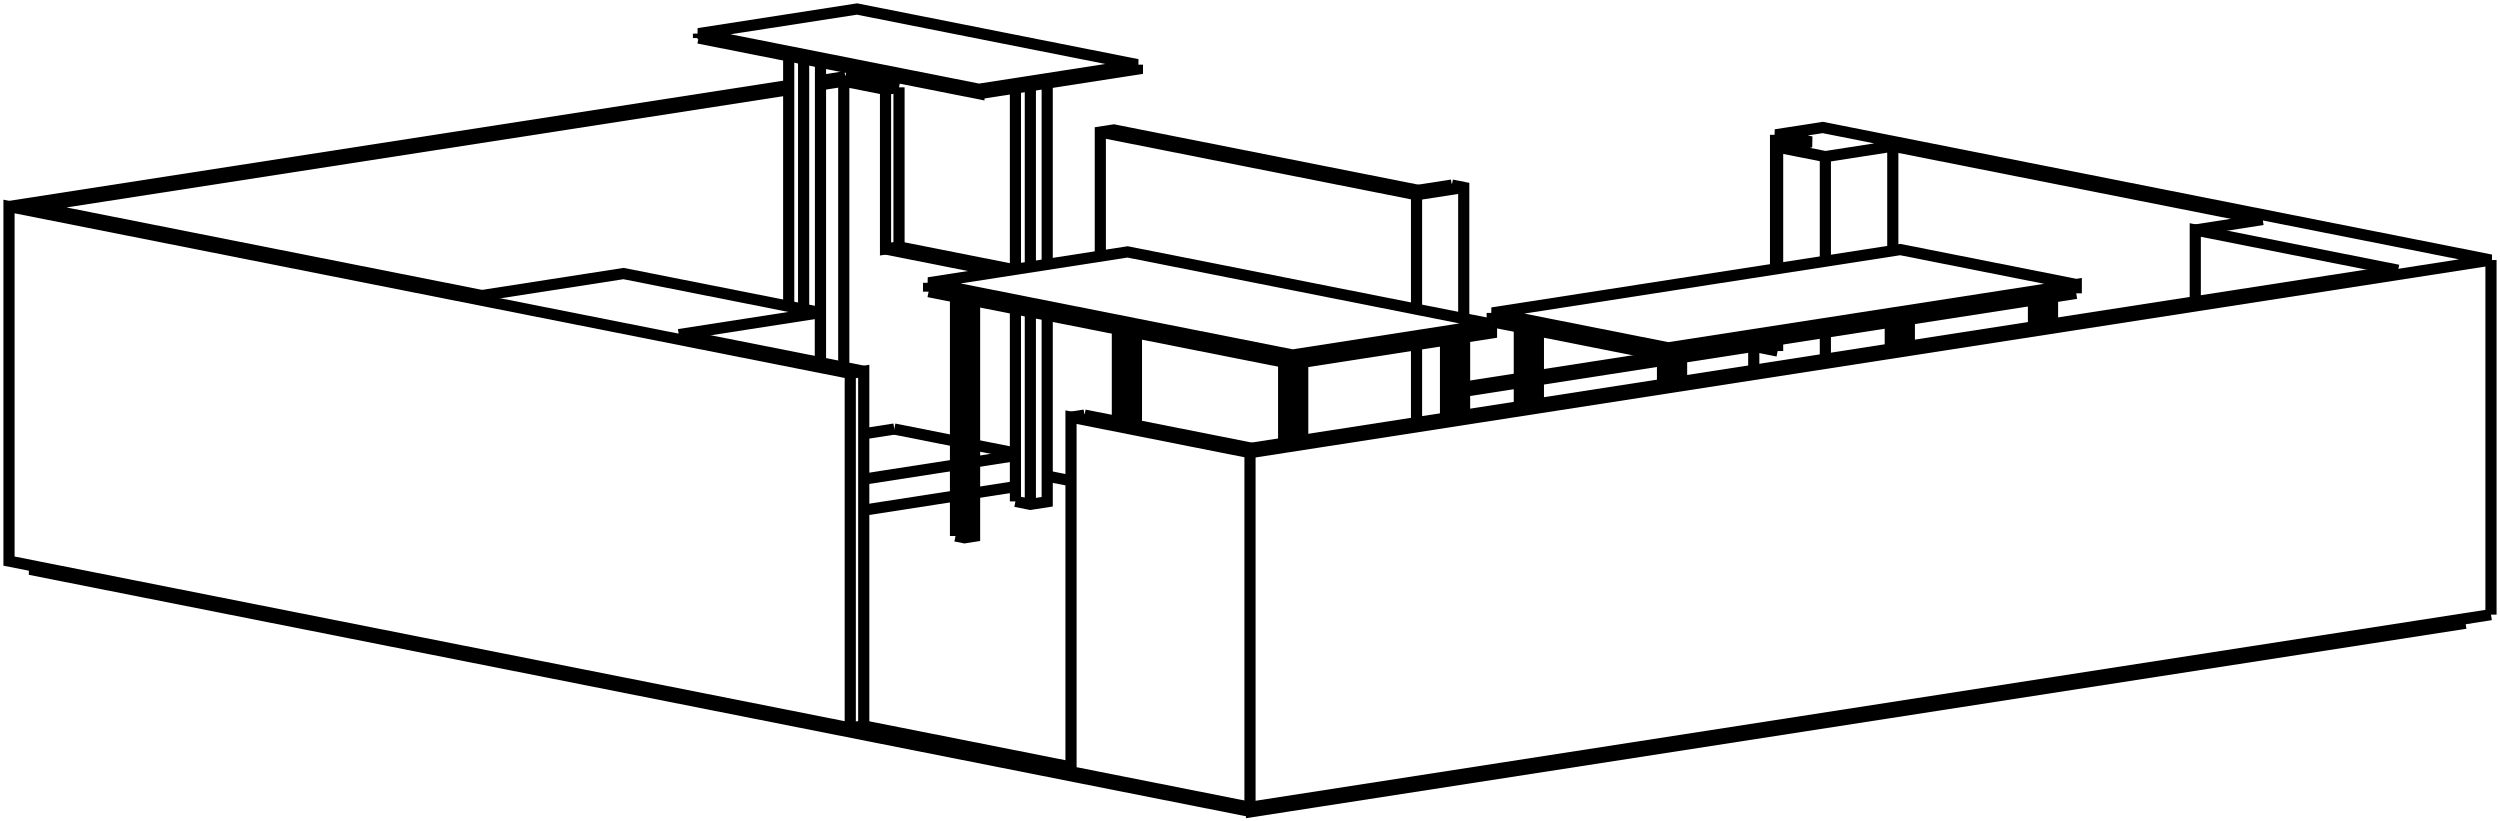 <svg version="1.1" xmlns="http://www.w3.org/2000/svg" viewBox="-138.815 -41.903 277.631 91.139" fill="none" stroke="black" stroke-width="0.6%" vector-effect="non-scaling-stroke">
    <path d="M 0.173 47.721 L 0.173 48.236 L 134.992 27.308" />
    <path d="M -19.877 43.275 L -42.894 38.709 L -44.392 38.941 L -137.815 20.409 L -137.815 -18.97 L -44.392 -0.438 L -44.392 38.941" />
    <path d="M -134.992 20.969 L -134.992 21.424 L 0.173 48.236" />
    <path d="M 134.992 26.792 L 134.992 27.308" />
    <path d="M -19.877 11.493 L -22.52 10.969" />
    <path d="M -32.704 17.622 L -31.71 17.82 L -30.586 17.645 L -30.586 -8.501" />
    <path d="M -42.894 14.753 L -32.704 13.171" />
    <path d="M -30.586 12.842 L -26.049 12.138" />
    <path d="M -26.049 13.778 L -24.393 14.106 L -22.52 13.816 L -22.52 -6.901" />
    <path d="M 0 47.747 L -19.877 43.804 L -19.877 4.425 L 0 8.368 L 137.815 -13.025 L 63.607 -27.746 L 58.364 -26.932 L 62.34 -26.144 L 58.595 -25.562 L 63.895 -24.511 L 71.385 -25.673" />
    <path d="M 137.815 26.354 L 0 47.747 L 0 8.368" />
    <path d="M -47.705 -1.625 L -47.705 -7.187 L -69.57 -11.524 L -85.299 -9.082" />
    <path d="M -63.434 -4.745 L -47.705 -7.187" />
    <path d="M 104.975 -8.396 L 104.975 -16.362 L 127.502 -11.893" />
    <path d="M 112.465 -17.525 L 104.975 -16.362" />
    <path d="M 63.895 -2.019 L 63.895 -5" />
    <path d="M 63.895 -12.896 L 63.895 -24.511" />
    <path d="M 71.385 -14.059 L 71.385 -25.673" />
    <path d="M 58.595 -2.919 L 58.595 -4.178" />
    <path d="M 58.595 -12.074 L 58.595 -25.562" />
    <path d="M 55.944 -3.445 L 58.595 -2.919" />
    <path d="M 55.944 -0.785 L 55.944 -3.445 L 47.929 -2.201" />
    <path d="M -32.704 17.622 L -32.704 -8.921" />
    <path d="M -31.71 17.82 L -31.71 -8.724" />
    <path d="M 3.738 7.319 L 3.738 -1.692" />
    <path d="M 4.732 7.165 L 4.732 -1.498" />
    <path d="M 5.855 6.991 L 5.855 -1.672" />
    <path d="M -39.502 5.743 L -42.894 6.27" />
    <path d="M -42.894 11.307 L -32.704 9.725" />
    <path d="M -30.586 9.397 L -26.049 8.692" />
    <path d="M -26.049 8.412 L -30.586 7.512" />
    <path d="M -32.704 7.092 L -39.502 5.743" />
    <path d="M -51.227 -7.885 L -51.227 -35.691" />
    <path d="M -49.571 -7.557 L -49.571 -35.362" />
    <path d="M -47.698 -1.623 L -47.698 -34.991" />
    <path d="M -26.049 13.778 L -26.049 -7.601" />
    <path d="M -26.049 -11.996 L -26.049 -32.13" />
    <path d="M -24.393 14.106 L -24.393 -7.273" />
    <path d="M -24.393 -12.253 L -24.393 -32.387" />
    <path d="M -22.52 -12.543 L -22.52 -32.678" />
    <path d="M -14.728 4.917 L -14.728 -5.355" />
    <path d="M -13.734 5.114 L -13.734 -5.158" />
    <path d="M -12.611 5.337 L -12.611 -4.935" />
    <path d="M 21.714 4.529 L 21.714 -4.134" />
    <path d="M 22.708 4.375 L 22.708 -4.288" />
    <path d="M 23.831 4.2 L 23.831 -4.463" />
    <path d="M 30.903 3.102 L 30.903 -5.375" />
    <path d="M 32.027 2.928 L 32.027 -5.152" />
    <path d="M 29.909 3.257 L 29.909 -5.572" />
    <path d="M 46.805 0.634 L 46.805 -2.347" />
    <path d="M 45.811 0.788 L 45.811 -2.417" />
    <path d="M 47.929 0.459 L 47.929 -2.522" />
    <path d="M 72.098 -3.292 L 72.098 -6.274" />
    <path d="M 73.222 -3.467 L 73.222 -6.448" />
    <path d="M 71.104 -3.138 L 71.104 -6.119" />
    <path d="M 88 -5.761 L 88 -8.742" />
    <path d="M 89.123 -5.935 L 89.123 -8.917" />
    <path d="M 87.006 -5.607 L 87.006 -8.588" />
    <path d="M -18.379 4.193 L -19.877 4.425" />
    <path d="M -44.392 -0.438 L -42.894 -0.671 L -42.894 38.709" />
    <path d="M -44.94 -33.388 L -47.698 -32.959" />
    <path d="M -51.227 -32.412 L -137.815 -18.97" />
    <path d="M -38.977 -32.205 L -44.94 -33.388" />
    <path d="M -38.977 -14.484 L -38.977 -32.205" />
    <path d="M -26.264 -11.962 L -38.977 -14.484 L -40.475 -14.252 L -40.475 -31.972 L -38.977 -32.205" />
    <path d="M 18.667 -20.77 L -15.124 -27.473 L -16.622 -27.241 L -16.622 -13.459" />
    <path d="M 22.412 -21.351 L 18.667 -20.77" />
    <path d="M 45.811 -2.34 L 32.027 -0.201" />
    <path d="M 29.909 0.128 L 23.831 1.072" />
    <path d="M 58.364 -26.932 L 58.364 -12.038" />
    <path d="M 137.815 26.354 L 137.815 -13.025" />
    <path d="M -63.434 -4.745 L -42.894 -0.671" />
    <path d="M -40.475 -31.972 L -45.113 -32.892 L -47.698 -32.491" />
    <path d="M -51.227 -31.943 L -134.992 -18.94 L -85.299 -9.082" />
    <path d="M 0.173 7.873 L 127.502 -11.893" />
    <path d="M -18.379 4.193 L 0.173 7.873" />
    <path d="M 112.465 -17.525 L 71.385 -25.673" />
    <path d="M 91.759 -10.31 L 72.213 -14.188 L 26.899 -7.153 L 46.445 -3.276 L 91.759 -10.31 L 91.759 -9.326" />
    <path d="M 45.811 -1.872 L 32.027 0.268" />
    <path d="M 29.909 0.597 L 23.831 1.54" />
    <path d="M 18.494 5.029 L 18.494 -3.634" />
    <path d="M 18.494 -7.563 L 18.494 -20.275 L -16.622 -27.241" />
    <path d="M 23.737 -21.088 L 18.494 -20.275" />
    <path d="M 23.737 -6.522 L 23.737 -21.088 L 22.412 -21.351" />
    <path d="M -35.693 -9.514 L 4.724 -1.497 L 4.724 -2.481 L 26.82 -5.911 L -13.597 -13.929 L -35.693 -10.499 L 4.724 -2.481" />
    <path d="M 4.724 -1.497 L 26.82 -4.927 L 26.82 -5.911" />
    <path d="M -61.245 -37.678 L -30.104 -31.501 L -30.104 -31.993 L -12.502 -34.725 L -43.643 -40.903 L -61.245 -38.17 L -30.104 -31.993" />
    <path d="M -30.104 -31.501 L -12.502 -34.233 L -12.502 -34.725" />
    <path d="M 26.899 -6.169 L 46.445 -2.292 L 46.445 -3.276" />
    <path d="M 46.445 -2.292 L 91.759 -9.326" />
    <path d="M -27.762 -11.73 L -40.475 -14.252" />
    <path d="M -45.113 -1.111 L -45.113 -32.892" />
    <path d="M 26.899 -6.169 L 26.899 -7.153" />
    <path d="M -35.693 -9.514 L -35.693 -10.499" />
    <path d="M -61.245 -37.678 L -61.245 -38.17" />
</svg>